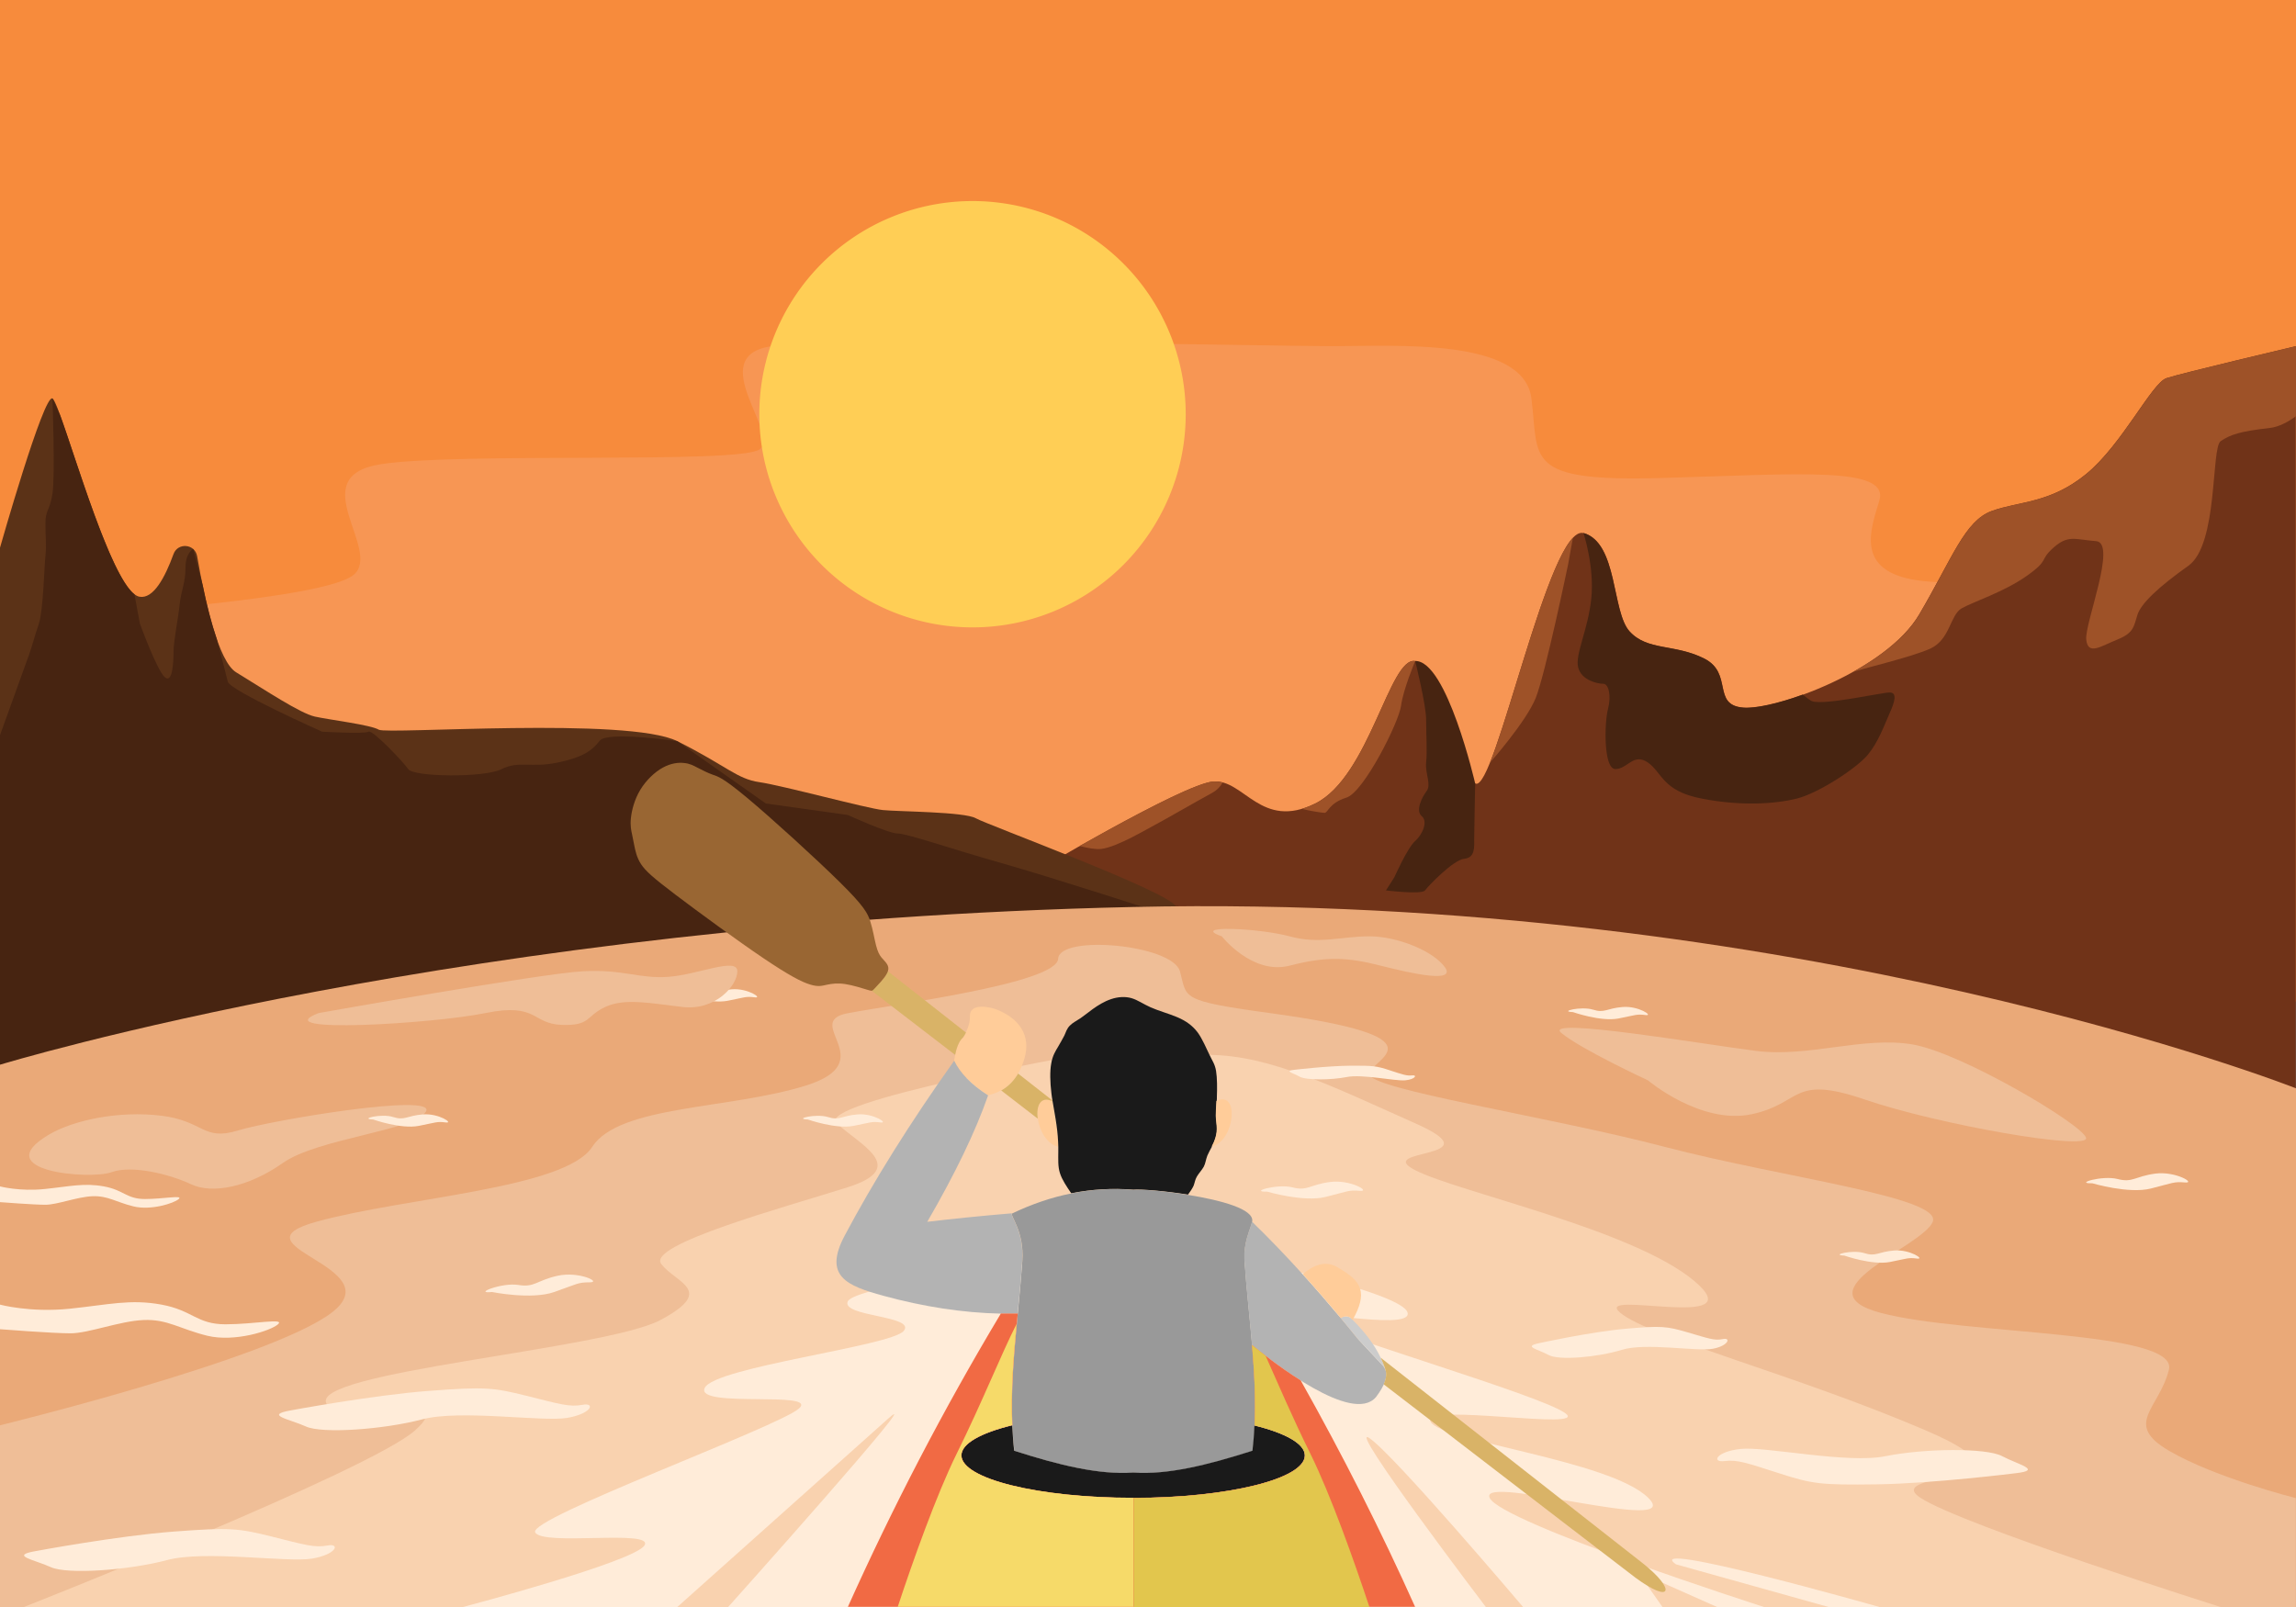 <svg xmlns="http://www.w3.org/2000/svg" id="master-artboard" width="1400" height="980" x="0" y="0" enable-background="new 0 0 1400 980" version="1.1" viewBox="0 0 1400 980"><rect x="0" y="0" width="1400" height="980" fill="#808080" stroke="none"/><g id="object"><path fill="#F78B3C" fill-rule="evenodd" d="M 0 0 H 1400 V 610.8 H 0 V 0 Z" clip-rule="evenodd"/><path fill="#F79654" fill-rule="evenodd" d="M54.7,374.6c0,0,142.9-9,160.9-24c18-15-31.5-60,16.5-67.5 s217.4,0,231-9c13.5-9-34.5-57,7.5-63c42-6,302,0,341.5,0s117-5.2,121.7,31.9c4.7,37.1-5.3,50.9,79.2,48.5 c84.5-2.4,139.4-7.3,132.9,13.9s-16.9,49.7,41.6,49.7s77.2,19.5,77.2,19.5l-12.7,63l-81.7,59.6c0,0-723.8,77.1-888,47 S54.7,490,54.7,490V374.6z" clip-rule="evenodd"/><path fill="#703318" fill-rule="evenodd" d="M700,552.6l-73.9-18c0,0,94.9-56.5,113.7-58 c18.8-1.5,29.1,29.8,62.2,13.4s45.3-89.9,61-86.9s24.6,68.4,36.6,74.7c12,6.3,45-158.7,66-152.7c21,6,17.1,48,28.1,60 c10.9,12,27.4,7.5,45.4,16.5c18,9,4.5,28.5,24,30c19.5,1.5,87-22.5,107.2-57c20.3-34.5,27.7-57,44.2-63s35.4-4.5,57.5-22.5 c22-18,40-55.5,49-58.5c9-3,78.9-19.5,78.9-19.5V745L700,552.6z" clip-rule="evenodd"/><path fill="#5B3217" fill-rule="evenodd" d="M717,552.7c-5-9.3-115-49.7-122-53.7s-47-4-56.7-5 c-9.7-1-61.3-15-75.2-17S443,467,413,452s-177-4-182-7s-30-6-39-8s-30-16-48-27c-10.7-6.5-18.9-42.5-23.8-70.8 c-1.3-7.6-11.8-8.5-14.4-1.3c-5.2,14.3-12.3,27.5-20.7,26C67.2,361,37.3,246,32,243S0,334,0,334v353l723-120.5 C723,566.5,722,562,717,552.7z" clip-rule="evenodd"/><path fill="#472411" fill-rule="evenodd" d="M259.9,625.2c-0.3-2.6,337.7-58.8,337.7-58.8L709,557 c0,0-67.7-22-98.5-30.7s-57.4-18-63.1-18S516.9,497,516.9,497s-49.9-7-49.9-7l-54-38c0,0-42.7-6.3-47.3-0.3c-4.7,6-10,10.1-26,13.4 s-23.3-1.4-34,4c-10.7,5.3-53.4,4.7-56.7,0c-3.3-4.7-22-24.4-24.3-22.9c-2.3,1.5-28.3,0-28.3,0s-56.3-25.1-57.5-30.5 c-0.4-1.9-3.3-12.9-6.8-26.3c-3.2-9.4-6.1-20.7-8.4-32.1c-3.3-12.7-5.9-22.4-5.9-22.5c0,0,0,0,0,0c0,0-4.7,2.2-4.7,11.5 c0,9.3-2.6,13.3-3.6,22.7c-1,9.3-3.7,22-3.7,28.7c0,6.7-0.7,19.3-5.3,15.3c-4.7-4-15.2-32.7-15.2-32.7L82,362.5 C67.2,351.1,46.4,279.7,36.6,253L32,243c0,0,1.7,47.3,0,58c-1.7,10.7-4.3,10-4.3,18s0.7,14,0,20c-0.7,6-1.3,33.3-4,41.3 c-2.7,8-4.4,14.7-5.9,18.7C16.3,403,0,448.3,0,448.3v200.9c0,0,109-10.3,112.3-10.9C115.7,637.7,260.2,627.9,259.9,625.2z" clip-rule="evenodd"/><path fill="#EAA978" fill-rule="evenodd" d="M0,649.3c0,0,285.1-87.2,691.1-96.2 c405.9-9,708.9,110.6,708.9,110.6V980H0V649.3z" clip-rule="evenodd"/><path fill="#EFBE97" fill-rule="evenodd" d="M1004.8,658.8c0,0,32.2,27.2,63.2,20.7s24-24.4,69-9 c45,15.4,137,31.4,135,23.4s-76-52-106-57s-63,8-95,4s-131-21-119-11S1004.8,658.8,1004.8,658.8z" clip-rule="evenodd"/><path fill="#EFBE97" fill-rule="evenodd" d="M29.7,692c15-8.9,42.7-14.8,68.7-11.6c26,3.2,25.3,15.6,46.7,9 c21.3-6.5,121.7-23.1,114.6-11.5c-7.1,11.6-65.9,16.3-87.2,31.3s-43.3,19-56,13s-36-12-48.7-7.3C55,719.5-8,714.4,29.7,692z" clip-rule="evenodd"/><path fill="#EFBE97" fill-rule="evenodd" d="M0,869.2c0,0,164.6-40.2,202.1-68.6s-63-40.7-9-55.6 c54-14.9,151.5-20.1,168-45.6c16.5-25.5,83.7-22.8,130.3-37.4c46.7-14.6-2.8-38.7,25.5-44.1c28.3-5.4,127.5-18.2,128.3-33.2 c0.8-15,69.8-8.7,74.3,7.7c4.5,16.3-1,17.8,55.5,25.5c108,14.8,61.5,27.4,60,36.9c-1.5,9.4,109,25.9,180.5,44.7 c71.5,18.7,169,30.5,163,45.6c-6,15.1-82.5,42.1-31.5,55.6c51,13.5,181.5,10.6,175.5,34.6s-28.1,33,0.2,49.5 c28.3,16.5,77.2,28.8,77.2,28.8V980H0V869.2z" clip-rule="evenodd"/><path fill="#F9D2AF" fill-rule="evenodd" d="M658.1,643.3c0,0-161.2,28.9-148,41.6c13.2,12.7,45,27,6.9,39.1 c-38.2,12.1-122.8,35-113.8,46.8c9,11.8,33.6,16-0.5,34.2c-34,18.1-215.5,31.7-203.5,51.2c12,19.4,81-8.4,54,16 C226.1,896.6,14.6,980,14.6,980h1339.4c0,0-157.5-49.8-183-66.6c-25.5-16.8,82.5-7.2,3-41.2c-79.5-34.1-168-56.6-186-71.6 s82.5,12,45-19.5c-37.5-31.5-143.8-54-170.1-67.5s50.3-6.3,0-28.6c-50.3-22.4-88.3-41.4-125.6-41.7S658.1,643.3,658.1,643.3z" clip-rule="evenodd"/><path fill="#FFECD9" fill-rule="evenodd" d="M626.1,770.8c0,0-105.2,13.6-109.2,22.9 c-3.9,9.3,42.1,8.6,34.1,18c-8,9.3-115.3,22-121.3,34.7c-6,12.7,70.7,1.3,57.3,12.7s-164.7,66.7-160.7,75.3c4,8.7,72.7-2,66.7,8 S282.3,980,282.3,980h793.3c0,0-160.7-51.6-167.3-66.6c-6.7-15,120,23,96.7,0c-23.3-23-126.7-34.4-132.7-46.4s98,6,82-5.3 c-16-11.3-140-46.8-155.3-56.7c-15.3-9.9,62,7.8,59.3-4.4c-2.7-12.2-96.6-32.2-116.3-35.5C722.3,761.7,626.1,770.8,626.1,770.8z" clip-rule="evenodd"/><path fill="#F9D2AF" fill-rule="evenodd" d="M 1013.7 965.2 L 1047 980 L 1013.7 980 L 1004.8 967.3 Z" clip-rule="evenodd"/><path fill="#FC9" fill-rule="evenodd" d="M587.2,632.7c-2.2,2-3.8,5.5-4.8,10.6c-0.2,1.1-0.4,2.3-0.6,3.5 c3.6,7.5,10.5,14.6,20.7,21.1c12.4-2.9,18.8-11.1,22.1-22.2c4.4-14.6-3.7-24.6-16.2-29.8c-5-2.1-17.4-4.4-17,4 c0.1,3.1-0.8,6.4-2.5,9.7C588.5,630.7,587.9,631.7,587.2,632.7" clip-rule="evenodd"/><path fill="#FC9" fill-rule="evenodd" d="M641.7,671.5c-7.3-3.5-10,2.9-8.9,10.6c1,7.3,5.5,15.7,12.4,17.2 c-0.1-4-0.4-8.5-1.1-13.3C643.5,681.5,642.5,676.6,641.7,671.5" clip-rule="evenodd"/><path fill="#D9B367" fill-rule="evenodd" d="M582.4,643.3c1-5.1,2.6-8.7,4.8-10.6c0.7-1,1.3-2,1.8-3 c-31-24.3-47.6-37.4-47.6-37.4c-0.2,0.6-0.5,1.2-0.9,1.9c-1.6,2.8-5.2,6.5-7,8.4c-1,1-1.4,1.5-2.1,1.5 C548.8,617.5,566,630.7,582.4,643.3" clip-rule="evenodd"/><path fill="#963" fill-rule="evenodd" d="M533.5,602.6c1.8-1.9,5.4-5.6,7-8.4c0.4-0.7,0.7-1.3,0.9-1.9 c0.6-1.8,0.2-3.1-0.5-4.3c-0.9-1.5-2.3-2.7-3.5-4.2c-1.2-1.5-2.2-3.4-3.2-7.2c-1-3.8-1.9-9.6-3.5-14.6c-1.6-5.1-3.9-9.5-18.6-24 c-14.7-14.5-41.7-39.1-56.7-51.6c-15-12.5-17.8-12.9-20.9-14c-3.1-1.1-6.4-2.8-9.1-4.2c-2.7-1.4-4.9-2.6-8.3-2.9 c-3.4-0.4-8,0.1-12.9,2.8c-5,2.7-10.3,7.8-13.8,13.6c-3.5,5.8-5.2,12.4-5.7,17.2c-0.5,4.7,0.2,7.6,0.7,9.9c0.5,2.3,0.8,4,1.4,7 c0.6,2.9,1.4,7.1,4.1,11.2s7.1,8.1,21.1,18.7c14,10.6,37.6,27.9,53.3,38.5c15.7,10.6,23.6,14.7,28.7,16.2c5.1,1.6,7.4,0.7,10.3,0.1 c2.9-0.6,6.3-1.1,11-0.4c4.7,0.7,10.6,2.6,13.6,3.5c1.3,0.4,2.1,0.6,2.6,0.6C532.1,604.1,532.6,603.6,533.5,602.6" clip-rule="evenodd"/><path fill="#1A1A1A" fill-rule="evenodd" d="M645.2,638.3c-1.5,2.5-3.4,5.4-4.2,10.2 c-0.9,4.8-0.7,11.6,0.1,18.2c0.2,1.6,0.4,3.2,0.7,4.8c0.8,5,1.8,9.9,2.4,14.5c0.7,4.8,1,9.3,1.1,13.3c0,1,0,2,0,3 c0,4.8-0.3,9,1,13.1c1.3,4.1,4.1,8.2,6.9,12.3c12.5-2.5,25.2-3.2,37.9-2.2c4.5-0.4,18.7,0.7,33.3,3c1.3-1.8,2.6-3.6,3.4-5.4 c0.7-1.8,0.9-3.7,2-5.6c1.1-1.9,3.1-4,4.2-6c1.1-2.1,1.2-4.2,2.2-6.8c0.7-1.7,1.8-3.6,2.8-5.5c0.5-0.9,0.9-1.8,1.3-2.7 c1.2-2.8,1.8-5.5,1.8-8.1c0-2.6-0.6-5-0.6-8c-0.1-2.4,0.2-5.3,0.4-8.9c0.1-0.9,0.1-1.8,0.1-2.7c0.2-5,0.2-11.5-0.5-15.7 c-0.7-4.2-2.2-6-4-9.8c-1.9-3.8-4.2-9.6-7.3-13.8c-3.2-4.2-7.2-7-12.4-9.2c-5.2-2.2-11.5-3.9-16.2-6c-4.7-2.1-7.9-4.5-11.7-5.6 c-3.8-1.1-8.3-0.8-12.4,0.6c-4.2,1.4-8,3.8-11.1,6c-3,2.2-5.2,4-7.5,5.6c-2.4,1.6-5,2.9-6.6,4.6c-1.7,1.7-2.4,3.9-3.3,6 C647.9,633.6,646.7,635.7,645.2,638.3" clip-rule="evenodd"/><path fill="#999" fill-rule="evenodd" d="M691.1,725.6c-12.8-1.1-25.4-0.3-37.9,2.2 c-12.1,2.4-24.1,6.5-36,12.2c-1.6,1.3,7.5,10.8,6.2,29c-0.8,10.9-1.8,21.6-2.8,32.2c-2.2,22.9-4.3,45.2-3.3,68.1 c0.2,5.1,0.6,10.3,1.2,15.5c27.6,8.9,52,14.8,72.7,13.3c20.7,1.5,45.1-4.4,72.7-13.3c2.4-21.9,1.4-43-0.4-64.4 c-1.4-16.8-3.4-33.7-4.6-51.3c-0.8-11.3,3.4-18.9,4.6-24c1.7-7.7-19.1-13.2-39-16.4C709.7,726.2,695.6,725.2,691.1,725.6" clip-rule="evenodd"/><path fill="#FC9" fill-rule="evenodd" d="M741.3,680.4c0.1,3,0.6,5.5,0.6,8c0,2.6-0.6,5.3-1.8,8.1 c-0.4,0.9-0.9,1.8-1.3,2.7c14.1-3.1,17.3-34.7,2.9-27.8C741.5,675.2,741.3,678,741.3,680.4" clip-rule="evenodd"/><path fill="#B3B3B3" fill-rule="evenodd" d="M763.4,745c-1.1,5.1-5.4,12.6-4.6,24c1.2,17.6,3.2,34.5,4.6,51.3 c12.6,10.2,61.2,48.6,75.6,31.7c5.4-7.1,7.3-12.7,5.7-16.8c-0.4-1-0.9-1.8-1.7-2.6l-15.5-16.6c-3.3-4.1-6.6-8.2-10-12.2 c-7.7-9.2-15.4-18.1-23.2-26.7C784.1,765.8,773.8,755.1,763.4,745" clip-rule="evenodd"/><path fill="#CCC" fill-rule="evenodd" d="M823.2,803.4c-1.7-0.9-3.6-0.9-5.7,0.3c3.3,4,6.7,8.1,10,12.2 l15.5,16.6c0.7,0.8,1.3,1.7,1.7,2.6c-0.7-2.3-1.7-4.7-2.8-7.1c-3.6-7.6-9.3-15.3-17.1-23.1C824.3,804.4,823.8,803.9,823.2,803.4" clip-rule="evenodd"/><path fill="#FC9" fill-rule="evenodd" d="M817.5,803.7c2.1-1.1,3.9-1.2,5.7-0.3c0.5,0.5,1,1,1.6,1.5 c9.2-16.5,5.7-23.4-8.3-31.5c-6.6-4.5-14-3.3-22.1,3.6C802.1,785.6,809.9,794.5,817.5,803.7" clip-rule="evenodd"/><path fill="#B3B3B3" fill-rule="evenodd" d="M620.5,801.1c1-10.6,2.1-21.2,2.8-32.2c1.3-18.2-7.8-27.7-6.2-29 c-18.7,1.6-35.9,3.3-51.7,5.2c17-29.3,29.4-55,37.1-77.1c-10.2-6.5-17.1-13.6-20.7-21.1c-26.9,37.8-49.1,73.4-66.8,106.7 c-13.1,24.8,1.5,30.5,23.6,36.6c24.5,6.7,48.4,10.4,71.6,10.9C613.7,801.1,617.1,801.2,620.5,801.1" clip-rule="evenodd"/><path fill="#D9B367" fill-rule="evenodd" d="M610.5,665l22.3,17.2c-1.1-7.6,1.6-14.1,8.9-10.6 c0-0.2-0.1-0.4-0.1-0.6c-7.3-5.7-14.3-11.2-20.8-16.3C618.3,658.9,615,662.5,610.5,665" clip-rule="evenodd"/><path fill="#D9B367" fill-rule="evenodd" d="M841.9,828c1.1,2.4,2.1,4.7,2.8,7.1c0.9,2.5,0.6,5.5-1,9.1 c102.2,78.6,153.5,117.9,153.5,117.9c22.4,16.5,24.8,7.4,4.7-8.6L841.9,828z" clip-rule="evenodd"/><path fill="#1A1A1A" fill-rule="evenodd" d="M691.1,898c-20.7,1.5-45.1-4.4-72.7-13.3 c-0.6-5.2-0.9-10.3-1.2-15.5c-19.2,4.7-31,11.2-31,18.4c0,14.3,46.9,25.9,104.7,25.9c57.8,0,104.7-11.6,104.7-25.9 c0-7.1-11.7-13.6-30.7-18.3c-0.2,5.1-0.6,10.2-1.2,15.4C736.2,893.5,711.8,899.5,691.1,898" clip-rule="evenodd"/><path fill="#F16A44" fill-rule="evenodd" d="M862.9,980c-20.9-46.6-44-92.3-69.8-138.2 c-12.8-8-24.4-17.3-29.7-21.6c1.4,16.3,2.3,32.5,1.6,49c18.9,4.7,30.7,11.1,30.7,18.3c0,14.3-46.9,25.9-104.7,25.9 c-57.8,0-104.7-11.6-104.7-25.9c0-7.2,11.8-13.7,31-18.4c-1-22.9,1.1-45.2,3.3-68.1c-3.4,0.1-6.8,0-10.3,0 c-35.4,59.1-66.1,118.4-93.3,178.9H862.9z" clip-rule="evenodd"/><path fill="#F6DA69" fill-rule="evenodd" d="M690.9,913.4c-57.8,0-104.7-11.6-104.7-25.9 c0-7.2,11.8-13.7,31-18.4c-0.9-20.8,0.8-41.1,2.7-61.8c-9.7,19.1-21,47.8-36.5,79.1c-12.4,25.1-26.7,65.4-36,93.5h143.8v-66.6 C691.1,913.4,691,913.4,690.9,913.4z" clip-rule="evenodd"/><path fill="#E2C64D" fill-rule="evenodd" d="M799,886.5c-10.9-22-19.7-42.7-27.3-59.7 c-3.5-2.7-6.3-4.9-8.3-6.5c1.4,16.3,2.3,32.5,1.6,49c18.9,4.7,30.7,11.1,30.7,18.3c0,14.3-46.7,25.8-104.4,25.9V980H835 C825.7,951.9,811.4,911.6,799,886.5z" clip-rule="evenodd"/><path fill="#FFECD9" fill-rule="evenodd" d="M177.3,860.1c0,0,49.8-9.3,84.2-11.9s39.4-2,59.5,3 c20.1,5,26.1,7,34.2,5.5s5.5,5.5-9.5,8s-65.3-5.3-88.4,0.9c-23.1,6.1-60.8,8.9-70.8,4.3C176.3,865.3,161,863,177.3,860.1z" clip-rule="evenodd"/><path fill="#FFECD9" fill-rule="evenodd" d="M789.2,652.4c0,0,20.3-2.4,34.3-2.5c13.9-0.1,16,0.2,23.9,2.8 c8,2.6,10.4,3.5,13.6,3.1c3.3-0.4,2.1,2.4-4.1,3c-6.2,0.6-26.2-3.9-35.7-2s-24.8,2-28.7-0.2C788.7,654.4,782.6,653.1,789.2,652.4z" clip-rule="evenodd"/><path fill="#FFECD9" fill-rule="evenodd" d="M938.5,819.1c0,0,31.3-6.9,53-8.8s24.8-1.5,37.5,2.2 c12.7,3.7,16.4,5.2,21.5,4.1c5.1-1.1,3.5,4.1-6,5.9c-9.5,1.9-41.1-3.9-55.7,0.7c-14.6,4.5-38.3,6.6-44.6,3.1 S928.3,821.2,938.5,819.1z" clip-rule="evenodd"/><path fill="#FFECD9" fill-rule="evenodd" d="M21.8,945.9c0,0,49.8-9.3,84.2-11.9s39.4-2,59.5,3 c20.1,5,26.1,7,34.2,5.5c8-1.5,5.5,5.5-9.5,8c-15.1,2.5-65.3-5.3-88.4,0.9s-60.8,8.9-70.8,4.3S5.5,948.7,21.8,945.9z" clip-rule="evenodd"/><path fill="#FFECD9" fill-rule="evenodd" d="M1229.2,898.4c0,0-50.3,6.3-84.7,6.8c-34.5,0.5-39.5-0.3-59.2-6.6 s-25.7-8.6-33.8-7.6c-8.1,1-5.2-5.8,10-7.4c15.2-1.6,64.9,9.2,88.3,4.4c23.4-4.7,61.2-5.2,71,0S1245.6,896.5,1229.2,898.4z" clip-rule="evenodd"/><path fill="#FFECD9" fill-rule="evenodd" d="M0,723.5c0,0,11.9,3.2,27.3,1.6c15.4-1.6,23.8-3.8,36-1.6 c12.2,2.2,13.8,7.7,25.1,7.7s23.5-2.6,20.6,0s-17,7.1-27.6,4.5s-15.7-6.6-25.1-6.2c-9.3,0.4-21.5,5.2-28.6,5.2S0,733.1,0,733.1 V723.5z" clip-rule="evenodd"/><path fill="#FFECD9" fill-rule="evenodd" d="M0,795.6c0,0,18.5,5,42.5,2.5s37-6,56-2.5c19,3.5,21.5,12,39,12 s36.5-4,32,0s-26.5,11-43,7s-24.5-10.3-39-9.6C73,805.6,54,813.1,43,813.1s-43-2.5-43-2.5V795.6z" clip-rule="evenodd"/><path fill="#FFECD9" fill-rule="evenodd" d="M1022,954l93,26h31C1146,980,999.1,938.2,1022,954z" clip-rule="evenodd"/><path fill="#F9D2AF" fill-rule="evenodd" d="M541.7,865L413,980h31C444,980,567.5,842,541.7,865z" clip-rule="evenodd"/><path fill="#F9D2AF" fill-rule="evenodd" d="M906,980c0,0-85.9-113-71-103s93.7,103,93.7,103H906z" clip-rule="evenodd"/><path fill="#FFECD9" fill-rule="evenodd" d="M300,787.9c0,0,24,4.9,38,0s14.2-5.9,21.6-5.9 c7.4,0-6.6-6.9-19.6-4s-14,7.3-24,5.6C306,782,288,789.2,300,787.9z" clip-rule="evenodd"/><path fill="#FFECD9" fill-rule="evenodd" d="M772.7,726.7c0,0,22.2,6.6,35.7,3.2c13.6-3.4,13.9-4.3,20.8-3.7 c6.9,0.6-5.7-7-18.1-5.4s-13.8,5.7-23,3.3C778.8,721.7,761.2,727,772.7,726.7z" clip-rule="evenodd"/><path fill="#FFECD9" fill-rule="evenodd" d="M1275.8,721.6c0,0,22.2,6.6,35.7,3.2s13.9-4.3,20.8-3.7 c6.9,0.6-5.7-7-18.1-5.4c-12.5,1.7-13.8,5.7-23,3.3C1281.9,716.6,1264.4,721.9,1275.8,721.6z" clip-rule="evenodd"/><path fill="#FFECD9" fill-rule="evenodd" d="M227.5,682.7c0,0,17,6,27.8,3.9s11-2.8,16.4-2.1 c5.4,0.8-4.1-5.7-13.9-4.9c-9.8,0.8-11,3.9-18.1,1.6S218.6,682.4,227.5,682.7z" clip-rule="evenodd"/><path fill="#FFECD9" fill-rule="evenodd" d="M415.9,606.4c0,0,17,6,27.8,3.9c10.7-2.1,11-2.8,16.4-2.1 c5.4,0.8-4.1-5.7-13.9-4.9s-11,3.9-18.1,1.6C420.9,602.8,407,606.2,415.9,606.4z" clip-rule="evenodd"/><path fill="#FFECD9" fill-rule="evenodd" d="M492.6,682.7c0,0,17,6,27.8,3.9c10.7-2.1,11-2.8,16.4-2.1 c5.4,0.8-4.1-5.7-13.9-4.9c-9.8,0.8-11,3.9-18.1,1.6C497.5,679,483.6,682.4,492.6,682.7z" clip-rule="evenodd"/><path fill="#FFECD9" fill-rule="evenodd" d="M1124.6,765.7c0,0,17,6,27.8,3.9c10.7-2.1,11-2.8,16.4-2.1 c5.4,0.8-4.1-5.7-13.9-4.9c-9.8,0.8-11,3.9-18.1,1.6S1115.7,765.4,1124.6,765.7z" clip-rule="evenodd"/><path fill="#FFECD9" fill-rule="evenodd" d="M959.1,617.2c0,0,17,6,27.8,3.9c10.7-2.1,11-2.8,16.4-2.1 c5.4,0.8-4.1-5.7-13.9-4.9c-9.8,0.8-11,3.9-18.1,1.6C964.1,613.5,950.2,616.9,959.1,617.2z" clip-rule="evenodd"/><path fill="#EFBE97" fill-rule="evenodd" d="M194.3,617.8c0,0,136.7-24.3,161.3-25.5c24.7-1.3,34,4.7,52,3.4 c18-1.3,42-12.2,42-3.4c0,8.7-13.3,24.1-33.3,21.8s-35.3-5.6-47.3,0s-8.7,11.6-26.7,10.9s-14.6-13.7-46.3-7.2 C264.3,624.3,161,630.6,194.3,617.8z" clip-rule="evenodd"/><path fill="#EFBE97" fill-rule="evenodd" d="M745,571c0,0,18.6,23.7,41.3,17.9c22.7-5.9,35.6-5.1,55.6,0 c20.1,5.1,46.1,10.7,39.1,0.9c-7-9.8-28.9-18.8-46-18.8s-30.5,5-48.7,0C768,566,724.9,564,745,571z" clip-rule="evenodd"/><path fill="#472411" fill-rule="evenodd" d="M862.9,403.1c0,0,6.7,26.6,6.7,35.9s0.7,19.3,0,26 c-0.7,6.7,3.3,13.4,0.3,17.4s-6.9,12-3,15.3c4,3.3,0.4,11.3-4.1,15.3c-4.6,4-12.6,22-12.6,22l-5.1,8c0,0,21.8,2.7,23.8,0 s17.3-18.7,24-19.3c6.7-0.7,6-7.3,6-12s0.6-33.9,0.6-33.9S882.2,402.5,862.9,403.1z" clip-rule="evenodd"/><path fill="#472411" fill-rule="evenodd" d="M970.3,365c-2,19.3-10,34-8,42s12,10,15.3,10 c3.3,0,5,7.3,2.9,15.3c-2.2,8-2.9,36.7,4.5,36.7s11-10.1,19.8-4s8.8,17.4,32.8,22c24,4.7,44.7,3.3,58,0 c13.3-3.3,36.7-18.7,43.3-26.7s10-18,13.3-25.3c3.3-7.3,4.7-12.7,0-12.7c-4.7,0-40,8-47.3,5.3c-1-0.4-3-1.8-5.7-4 c-15.4,5.6-29.1,8.5-36.2,7.9c-19.5-1.5-6-21-24-30c-18-9-34.5-4.5-45.4-16.5c-10.9-12-7.1-54-28.1-60 C965.6,325.1,972.3,345.7,970.3,365z" clip-rule="evenodd"/><g><path fill="#9E5228" fill-rule="evenodd" d="M738.8,483.7c3.6-2,5.5-4.3,6.7-6.5c-1.9-0.5-3.8-0.7-5.8-0.6 c-11.6,0.9-52,22.7-81.4,39.3c5,1.3,9.9,2.2,13.3,1.8c10-1.3,28.7-12.7,32.7-14.7S729,489,738.8,483.7z" clip-rule="evenodd"/><path fill="#9E5228" fill-rule="evenodd" d="M1400,211.1c0,0-69.9,16.5-78.9,19.5c-9,3-27,40.5-49,58.5 c-22,18-41,16.5-57.5,22.5c-16.5,6-24,28.5-44.2,63c-8.1,13.8-23.8,25.9-40.9,35.4h0c2.7-1.5,35.6-9,47.6-14.5s12-20.5,19-24.5 s26-10,40-20s7-9,16-17s13-5,26-4s-7,50-6,60s9,4,19,0s10-8,12.2-15c2.2-7,12.8-17,31.1-30s13.7-72,19.7-76s11.9-6,29.9-8 c5.2-0.6,10.8-3.4,16-7.2V211.1z" clip-rule="evenodd"/><path fill="#9E5228" fill-rule="evenodd" d="M956.2,344l2.9-16.1C942.8,345,921.9,431.7,908.6,465 c0,0,21.8-24.6,27.8-39.3C942.3,411,956.2,344,956.2,344z" clip-rule="evenodd"/><path fill="#9E5228" fill-rule="evenodd" d="M802,490c-2.9,1.4-5.7,2.5-8.2,3.3c5.7,1.4,12.7,2.4,13.9,2.4 c2,0,2.7-6,13.3-9.3s32-46,33.3-56c1.3-10,8.6-27.2,8.6-27.2C847.3,400.1,835.1,473.6,802,490z" clip-rule="evenodd"/></g><path fill="#FFCE55" fill-rule="evenodd" d="M 723 252.6 A 130 130 0 0 1 593 382.6 A 130 130 0 0 1 463 252.6 A 130 130 0 0 1 593 122.6 A 130 130 0 0 1 723 252.6 Z" clip-rule="evenodd"/></g></svg>